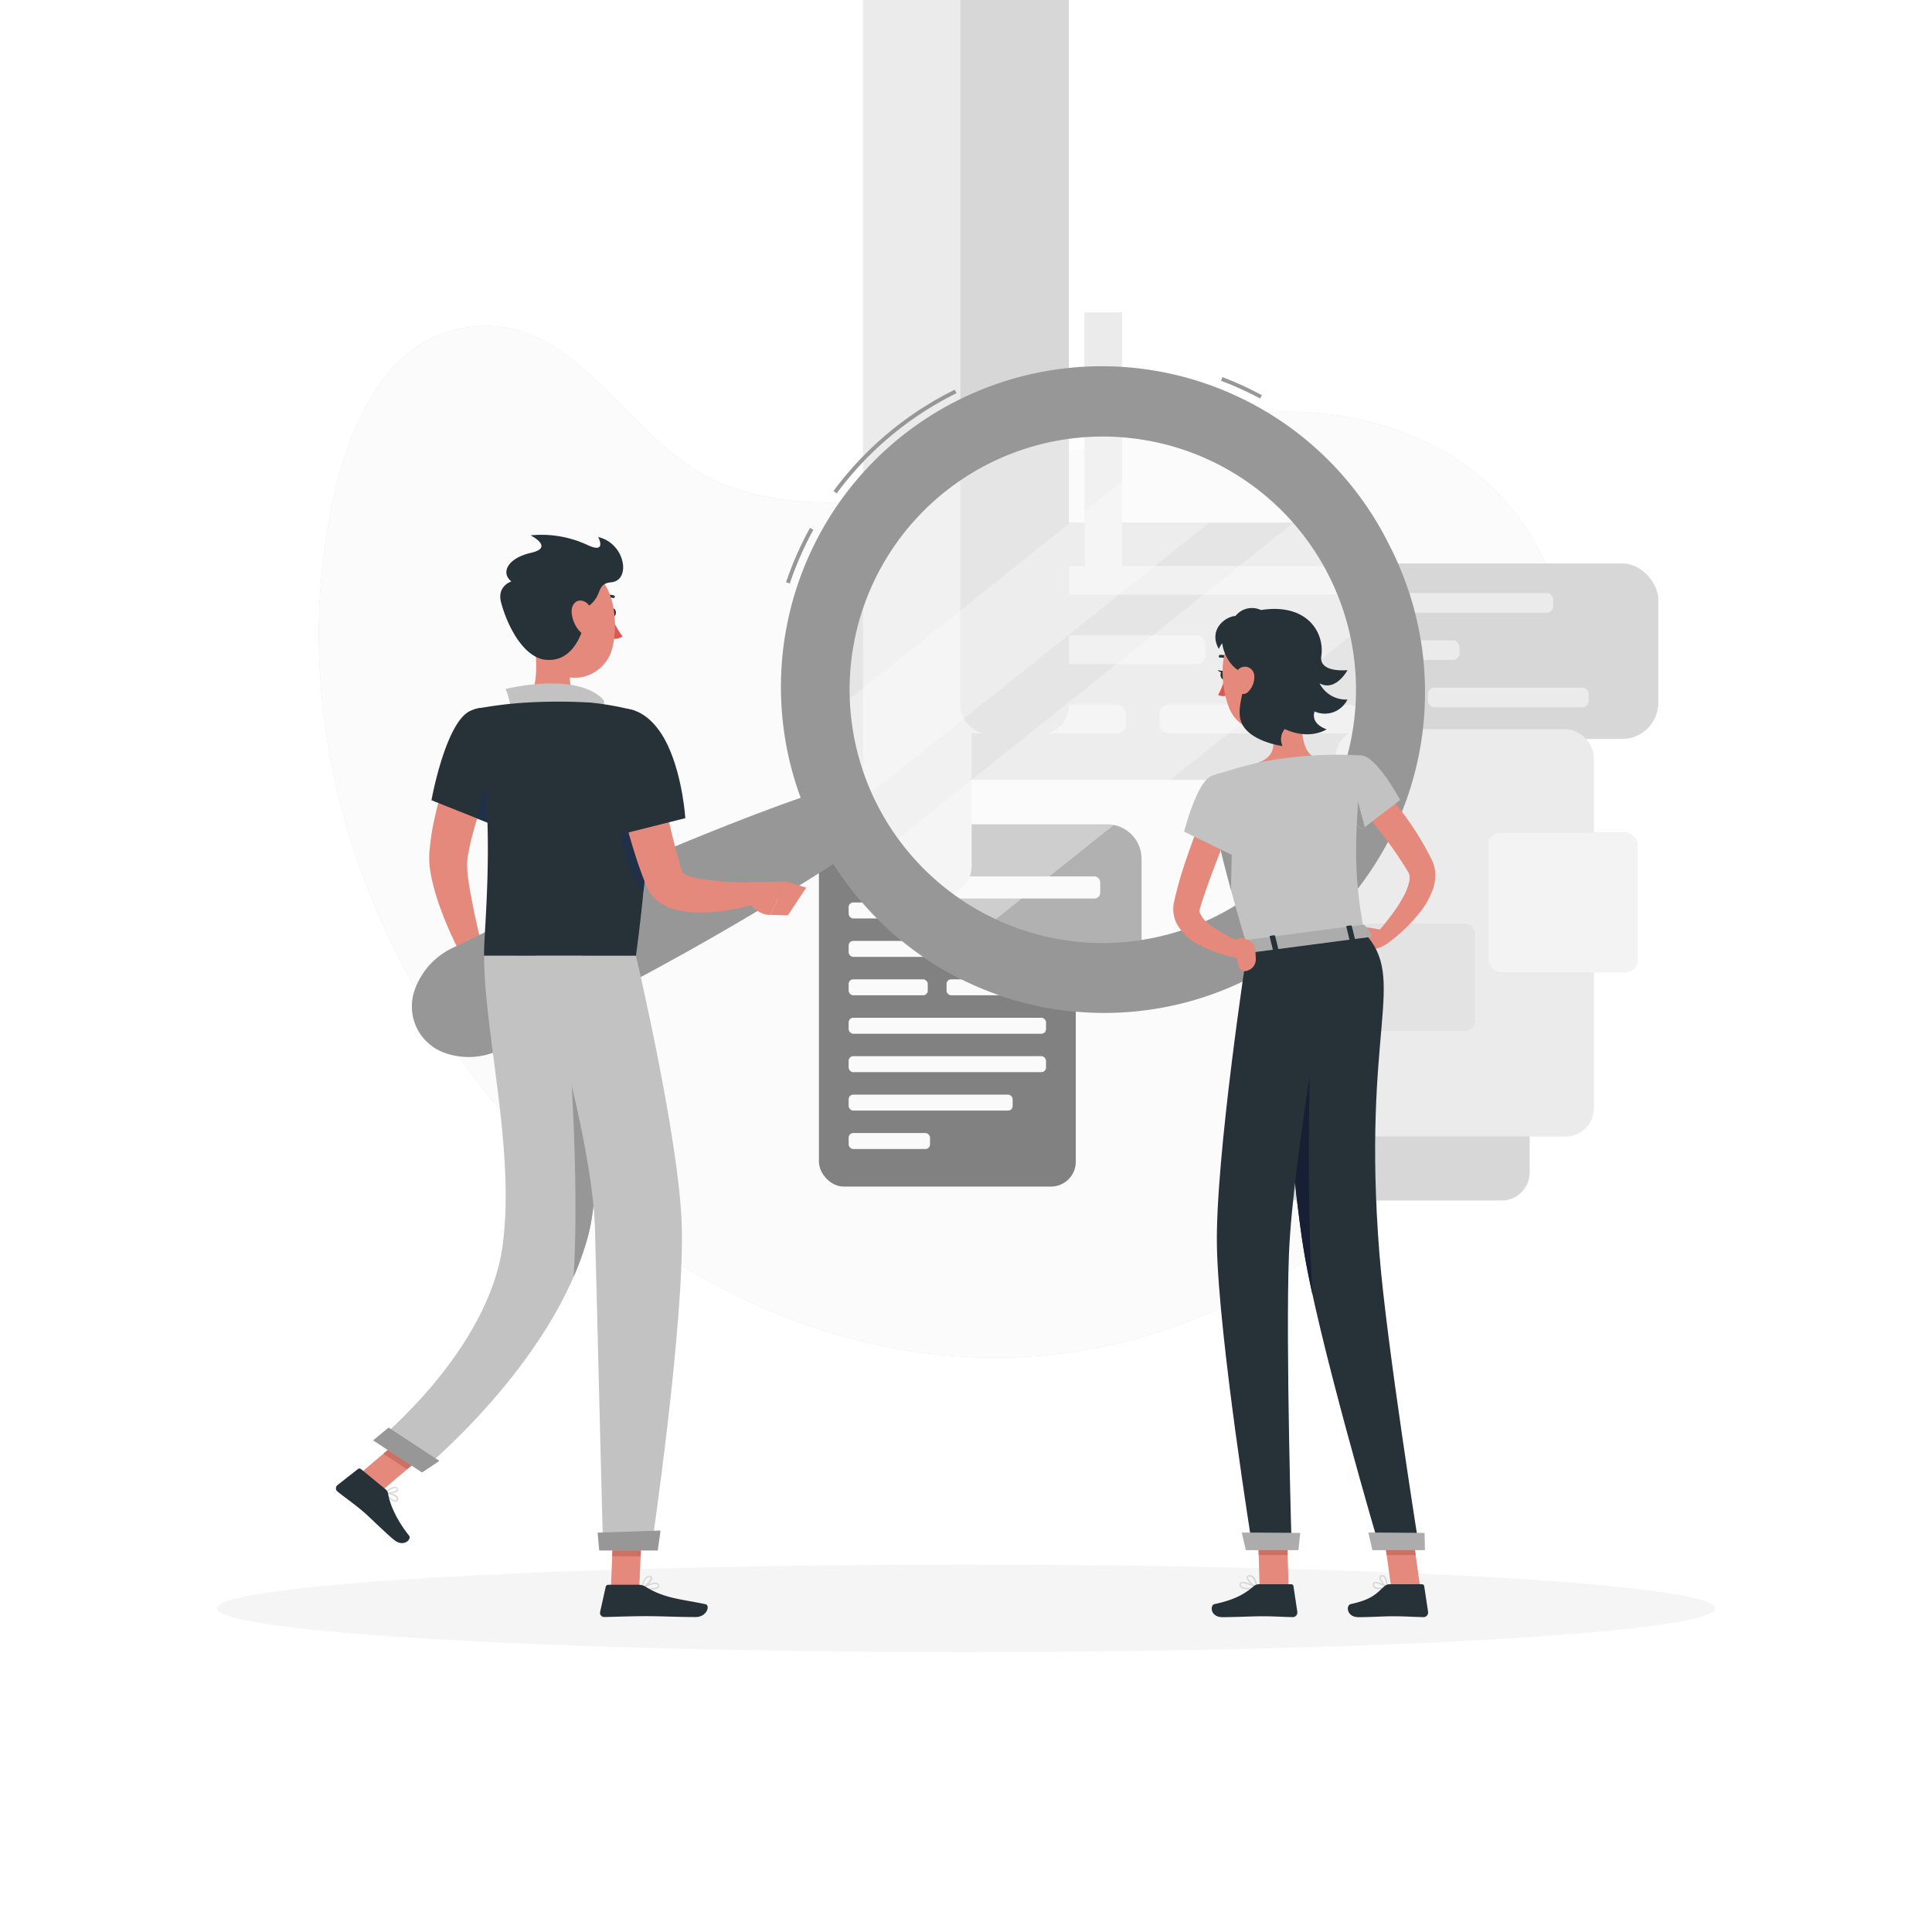 <svg class="animated" id="freepik_stories-search" xmlns="http://www.w3.org/2000/svg" viewBox="0 0 500 500" version="1.1" xmlns:xlink="http://www.w3.org/1999/xlink" xmlns:svgjs="http://svgjs.com/svgjs"><style>svg#freepik_stories-search:not(.animated) .animable {opacity: 0;}svg#freepik_stories-search.animated #freepik--background-simple--inject-6 {animation: 3s Infinite  linear floating;animation-delay: 0s;}svg#freepik_stories-search.animated #freepik--speech-bubbles--inject-6 {animation: 3s Infinite  linear floating;animation-delay: 0s;}            @keyframes floating {                0% {                    opacity: 1;                    transform: translateY(0px);                }                50% {                    transform: translateY(-10px);                }                100% {                    opacity: 1;                    transform: translateY(0px);                }            }        </style><g id="freepik--background-simple--inject-6" class="animable" style="transform-origin: 245.369px 217.838px;"><path d="M83.68,144.51C67.25,282.39,226.79,416.15,350.23,317.11c55.73-44.71,95.71-187.68,1.41-208.62-54.08-12-112.21,36-163.76,17.11-24.78-9.07-37.47-44.76-66.27-41C94.57,88.19,86.42,121.53,83.68,144.51Z" style="fill: #D7D7D7; transform-origin: 245.369px 217.838px;" id="el2db0ebeuc8o" class="animable"></path><g id="elnswmyxyokuk"><path d="M83.68,144.51C67.25,282.39,226.79,416.15,350.23,317.11c55.73-44.71,95.71-187.68,1.41-208.62-54.08-12-112.21,36-163.76,17.11-24.78-9.07-37.47-44.76-66.27-41C94.57,88.19,86.42,121.53,83.68,144.51Z" style="fill: rgb(255, 255, 255); opacity: 0.9; transform-origin: 245.369px 217.838px;" class="animable" id="eli3vgdqhe6y"></path></g></g><g id="freepik--Shadow--inject-6" class="animable" style="transform-origin: 250px 416.24px;"><ellipse cx="250" cy="416.24" rx="193.89" ry="11.32" style="fill: rgb(245, 245, 245); transform-origin: 250px 416.24px;" id="elubp7ut29s0m" class="animable"></ellipse></g><g id="freepik--speech-bubbles--inject-6" class="animable" style="transform-origin: 269.847px 176.815px;"><rect x="312.33" y="145.82" width="116.84" height="45.42" rx="9.37" style="fill: #D7D7D7; transform-origin: 370.75px 168.53px;" id="elegzjk6qem1" class="animable"></rect><rect x="322.07" y="153.48" width="79.91" height="5.08" rx="1.64" style="fill: #D7D7D7; transform-origin: 362.025px 156.02px;" id="elf0t7w35d45s" class="animable"></rect><rect x="322.07" y="165.72" width="55.64" height="5.08" rx="1.64" style="fill: #D7D7D7; transform-origin: 349.89px 168.26px;" id="elofq68y4u8to" class="animable"></rect><rect x="322.07" y="177.96" width="41.6" height="5.08" rx="1.64" style="fill: #D7D7D7; transform-origin: 342.87px 180.5px;" id="eldc322ns46gg" class="animable"></rect><rect x="369.56" y="177.96" width="41.6" height="5.08" rx="1.64" style="fill: #D7D7D7; transform-origin: 390.36px 180.5px;" id="eljijs8cgat0i" class="animable"></rect><g id="elopkz0w1xjj"><g style="opacity: 0.5; transform-origin: 366.615px 168.26px;" class="animable" id="elhnx2yiu10pa"><rect x="322.07" y="153.48" width="79.91" height="5.08" rx="1.64" style="fill: rgb(255, 255, 255); transform-origin: 362.025px 156.02px;" id="el9jhiyq8hrcs" class="animable"></rect><rect x="322.07" y="165.72" width="55.64" height="5.08" rx="1.64" style="fill: rgb(255, 255, 255); transform-origin: 349.89px 168.26px;" id="elikulcwhmfej" class="animable"></rect><rect x="322.07" y="177.96" width="41.6" height="5.08" rx="1.64" style="fill: rgb(255, 255, 255); transform-origin: 342.87px 180.5px;" id="elswzm92fuiul" class="animable"></rect><rect x="369.56" y="177.96" width="41.6" height="5.08" rx="1.64" style="fill: rgb(255, 255, 255); transform-origin: 390.36px 180.5px;" id="elq5qpk7ipfmp" class="animable"></rect></g></g><rect x="216.13" y="135.23" width="138.83" height="66.6" rx="13.74" style="fill: #D7D7D7; transform-origin: 285.545px 168.53px;" id="el3xu8m5u6nmq" class="animable"></rect><rect x="230.41" y="146.46" width="117.16" height="7.45" rx="2.41" style="fill: #D7D7D7; transform-origin: 288.99px 150.185px;" id="el21uy3eejpg8" class="animable"></rect><rect x="230.41" y="164.41" width="81.57" height="7.45" rx="2.41" style="fill: #D7D7D7; transform-origin: 271.195px 168.135px;" id="elvp8b5rjfy6" class="animable"></rect><rect x="230.41" y="182.36" width="60.99" height="7.45" rx="2.41" style="fill: #D7D7D7; transform-origin: 260.905px 186.085px;" id="elaqbyfuwguv" class="animable"></rect><rect x="300.04" y="182.36" width="51.62" height="7.45" rx="2.41" style="fill: #D7D7D7; transform-origin: 325.85px 186.085px;" id="elj8pb68o9bv" class="animable"></rect><g id="elekbsjvb28mt"><g style="opacity: 0.5; transform-origin: 291.035px 168.135px;" class="animable" id="elnq83pmyota9"><rect x="230.41" y="146.46" width="117.16" height="7.45" rx="2.41" style="fill: rgb(255, 255, 255); transform-origin: 288.99px 150.185px;" id="el5o8hhqi38nr" class="animable"></rect><rect x="230.41" y="164.41" width="81.57" height="7.45" rx="2.41" style="fill: rgb(255, 255, 255); transform-origin: 271.195px 168.135px;" id="el2htfyo87xqm" class="animable"></rect><rect x="230.41" y="182.36" width="60.99" height="7.45" rx="2.41" style="fill: rgb(255, 255, 255); transform-origin: 260.905px 186.085px;" id="elkyfqptvecy" class="animable"></rect><rect x="300.04" y="182.36" width="51.62" height="7.45" rx="2.41" style="fill: rgb(255, 255, 255); transform-origin: 325.85px 186.085px;" id="elk5hc2dxbxl" class="animable"></rect></g></g><rect x="211.94" y="213.9" width="66.47" height="93.18" rx="6.42" style="fill: #D7D7D7; transform-origin: 245.175px 260.49px;" id="elt23199oi7z8" class="animable"></rect><g id="el5fs5nsmzjd3"><rect x="211.94" y="213.9" width="66.47" height="93.18" rx="6.42" style="opacity: 0.4; transform-origin: 245.175px 260.49px;" class="animable" id="eljzoz2fyocub"></rect></g><rect x="219.63" y="223.62" width="51.08" height="4.13" rx="1.18" style="fill: rgb(250, 250, 250); transform-origin: 245.17px 225.685px;" id="elvs5s25iicf" class="animable"></rect><rect x="219.63" y="233.56" width="35.57" height="4.13" rx="1.18" style="fill: rgb(250, 250, 250); transform-origin: 237.415px 235.625px;" id="elndr5ajvpu28" class="animable"></rect><rect x="219.63" y="243.51" width="51.08" height="4.13" rx="1.18" style="fill: rgb(250, 250, 250); transform-origin: 245.17px 245.575px;" id="el6f5p68rbwr8" class="animable"></rect><rect x="219.63" y="253.45" width="20.47" height="4.13" rx="1.18" style="fill: rgb(250, 250, 250); transform-origin: 229.865px 255.515px;" id="el6oiypofdgxw" class="animable"></rect><rect x="244.97" y="253.45" width="20.47" height="4.13" rx="1.18" style="fill: rgb(250, 250, 250); transform-origin: 255.205px 255.515px;" id="el912q82ipe4r" class="animable"></rect><rect x="219.63" y="263.4" width="51.08" height="4.13" rx="1.18" style="fill: rgb(250, 250, 250); transform-origin: 245.17px 265.465px;" id="elihbxx3fkymd" class="animable"></rect><rect x="219.63" y="273.34" width="51.08" height="4.13" rx="1.18" style="fill: rgb(250, 250, 250); transform-origin: 245.17px 275.405px;" id="ell0s1h0eik7" class="animable"></rect><rect x="219.63" y="283.29" width="42.44" height="4.13" rx="1.18" style="fill: rgb(250, 250, 250); transform-origin: 240.85px 285.355px;" id="elgyr71mdw2r" class="animable"></rect><rect x="219.63" y="293.23" width="21.06" height="4.13" rx="1.18" style="fill: rgb(250, 250, 250); transform-origin: 230.16px 295.295px;" id="elcmq2f97l4t4" class="animable"></rect><path d="M286.5,213.33H212.11L245,239.5l50.43,19V222.24A8.93,8.93,0,0,0,286.5,213.33Z" style="fill: #D7D7D7; transform-origin: 253.77px 235.915px;" id="el0cl0mdgdekf5" class="animable"></path><g id="el60ijkp1pyfl"><path d="M286.5,213.33H212.11L245,239.5l50.43,19V222.24A8.93,8.93,0,0,0,286.5,213.33Z" style="opacity: 0.4; transform-origin: 253.77px 235.915px;" class="animable" id="elnmly2ktezx"></path></g><rect x="227.34" y="226.81" width="57.39" height="5.72" rx="1.48" style="fill: rgb(250, 250, 250); transform-origin: 256.035px 229.67px;" id="eluzu51ipreuj" class="animable"></rect><g id="eln76xhln7rf"><rect x="329.04" y="205.32" width="66.84" height="105.37" rx="7.26" style="fill: #D7D7D7; transform-origin: 362.46px 258.005px; transform: rotate(90deg);" class="animable" id="el9sqt3enlri"></rect></g><g id="elfcb7cg6ri45"><rect x="345.63" y="188.73" width="66.84" height="105.37" rx="7.26" style="fill: #D7D7D7; transform-origin: 379.05px 241.415px; transform: rotate(90deg);" class="animable" id="elhisoytq9jq5"></rect></g><g id="el1acqpgwdw9c"><rect x="345.63" y="188.73" width="66.84" height="105.37" rx="7.26" style="fill: rgb(255, 255, 255); opacity: 0.5; transform-origin: 379.05px 241.415px; transform: rotate(90deg);" class="animable" id="elv3fcobo71ir"></rect></g><g id="elm25jtyjqxp"><rect x="385.1" y="215.48" width="38.67" height="36.15" rx="3.23" style="fill: #D7D7D7; transform-origin: 404.435px 233.555px; transform: rotate(90deg);" class="animable" id="elmsyem7up3p8"></rect></g><g id="elsznallz1vr"><rect x="385.1" y="215.48" width="38.67" height="36.15" rx="3.23" style="fill: rgb(255, 255, 255); opacity: 0.7; transform-origin: 404.435px 233.555px; transform: rotate(90deg);" class="animable" id="ellqvwjo3okjb"></rect></g><g id="elyuieheu9x3e"><rect x="352.04" y="239.04" width="29.64" height="27.71" rx="2.48" style="fill: #D7D7D7; transform-origin: 366.86px 252.895px; transform: rotate(90deg);" class="animable" id="el2ag75g3jlgs"></rect></g><g id="elbja7bdcmwqk"><rect x="352.04" y="239.04" width="29.64" height="27.71" rx="2.48" style="fill: rgb(255, 255, 255); opacity: 0.3; transform-origin: 366.86px 252.895px; transform: rotate(90deg);" class="animable" id="elypu9tp0xrz8"></rect></g><g id="el2muo6vsoyfg"><rect x="223.36" y="-27.34" width="28.09" height="258.89" rx="7.38" style="fill: #D7D7D7; transform-origin: 237.405px 102.105px; transform: rotate(90deg);" class="animable" id="elpj4nkyqzotf"></rect></g><g id="eldkc2npvuf46"><rect x="223.36" y="-27.34" width="28.09" height="258.89" rx="7.38" style="fill: rgb(255, 255, 255); opacity: 0.5; transform-origin: 237.405px 102.105px; transform: rotate(90deg);" class="animable" id="elk33qcb2jnig"></rect></g><g id="eligkm7jsva1k"><rect x="280.71" y="80.88" width="9.67" height="70.25" style="fill: #D7D7D7; transform-origin: 285.545px 116.005px; transform: rotate(90deg);" class="animable" id="elswtt00on8m9"></rect></g><g id="elmuymzy53ftf"><rect x="280.71" y="80.88" width="9.67" height="70.25" style="fill: rgb(255, 255, 255); opacity: 0.5; transform-origin: 285.545px 116.005px; transform: rotate(90deg);" class="animable" id="elwggganrd7j"></rect></g><g id="elpvzdfbjhs9"><rect x="248.54" y="-68.85" width="28.09" height="258.89" rx="7.38" style="fill: #D7D7D7; transform-origin: 262.585px 60.595px; transform: rotate(90deg);" class="animable" id="elgygvszn69kb"></rect></g></g><g id="freepik--Character--inject-6" class="animable" style="transform-origin: 227.869px 256.639px;"><path d="M130.36,194.26c-.88,2-1.85,4.16-2.7,6.27s-1.73,4.28-2.5,6.44a91.35,91.35,0,0,0-3.79,12.93l-.29,1.6-.1.6c0,.17,0,.39-.06.59a24.53,24.53,0,0,0,.06,2.92c.19,2.11.53,4.37,1,6.63.84,4.53,1.91,9.2,3,13.8l-5.13,2a92.65,92.65,0,0,1-6.09-13.59,57,57,0,0,1-2.12-7.47,26.81,26.81,0,0,1-.56-4.26c0-.4,0-.78,0-1.21s0-.91.07-1.19l.2-2a63,63,0,0,1,1.37-7.65c.56-2.5,1.28-4.93,2-7.33s1.62-4.76,2.57-7.08c.47-1.16,1-2.31,1.46-3.46s1-2.25,1.64-3.48Z" style="fill: rgb(228, 137, 123); transform-origin: 120.72px 218.68px;" id="elp6e0mld1uqd" class="animable"></path><path d="M124.71,244.69l3.9,3.81-8.51,4s-2.06-3.61-.63-6.87Z" style="fill: rgb(228, 137, 123); transform-origin: 123.787px 248.595px;" id="eliguk4uvk4i" class="animable"></path><polygon points="131.76 254.17 124.57 257.11 120.11 252.46 128.61 248.5 131.76 254.17" style="fill: rgb(228, 137, 123); transform-origin: 125.935px 252.805px;" id="el018pninq5cto" class="animable"></polygon><g id="eluwy7p7uxzi8"><path d="M277.41,250.07A72,72,0,1,1,357,186.5,72,72,0,0,1,277.41,250.07Z" style="fill: rgb(250, 250, 250); opacity: 0.4; transform-origin: 285.444px 178.52px;" class="animable" id="elkmkvnrukasr"></path></g><g id="el26igj38i0xf"><path d="M329.79,121.79l-109.5,87.49c-.46-1-.91-2-1.33-3a71.24,71.24,0,0,1-5.21-20.48h0l94.58-75.57A71.15,71.15,0,0,1,329.79,121.79Z" style="fill: rgb(250, 250, 250); opacity: 0.4; transform-origin: 271.77px 159.755px;" class="animable" id="el7cqr5mpcw1n"></path></g><g id="eln58endd1yu8"><path d="M355.06,160.12,252.11,242.37a71.86,71.86,0,0,1-24.77-21.28l112.41-89.82A72,72,0,0,1,355.06,160.12Z" style="fill: rgb(250, 250, 250); opacity: 0.4; transform-origin: 291.2px 186.82px;" class="animable" id="elzdn56y3viwq"></path></g><path d="M204.39,151l-.95-.32a87.68,87.68,0,0,1,6.18-14.05l.87.48A86.93,86.93,0,0,0,204.39,151Zm12.14-23.34-.81-.59a86.7,86.7,0,0,1,31.37-26.21l.45.9A85.74,85.74,0,0,0,216.53,127.69Zm109.59-24.53A83.6,83.6,0,0,0,316,98.54l.36-.94a85.62,85.62,0,0,1,10.22,4.68Z" style="fill: #D7D7D7; transform-origin: 265.01px 124.3px;" id="elr2w4pmvbrq9" class="animable"></path><g id="el9c3wbudpux8"><path d="M204.39,151l-.95-.32a87.68,87.68,0,0,1,6.18-14.05l.87.48A86.93,86.93,0,0,0,204.39,151Zm12.14-23.34-.81-.59a86.7,86.7,0,0,1,31.37-26.21l.45.9A85.74,85.74,0,0,0,216.53,127.69Zm109.59-24.53A83.6,83.6,0,0,0,316,98.54l.36-.94a85.62,85.62,0,0,1,10.22,4.68Z" style="opacity: 0.3; transform-origin: 265.01px 124.3px;" class="animable" id="elcbcdrmlcs8o"></path></g><path d="M359.87,141.74a83,83,0,0,0-152.65,64.73c-6.68,2.34-13.28,4.85-19.84,7.44q-14.19,5.63-28.12,11.76c-9.28,4.11-18.52,8.3-27.67,12.68-4.59,2.15-9.12,4.42-13.69,6.62a19.79,19.79,0,0,0-6.34,4.35,19.15,19.15,0,0,0-2.57,3.37,17.25,17.25,0,0,0-2,4.63,12.72,12.72,0,0,0,7.33,14.85,17.56,17.56,0,0,0,4.86,1.26,18.88,18.88,0,0,0,4.25,0,19.76,19.76,0,0,0,7.3-2.39c4.53-2.29,9.09-4.5,13.59-6.85,9-4.59,18-9.38,26.89-14.24S189,240,197.68,234.78c6-3.63,12.06-7.34,18-11.22a83,83,0,0,0,144.21-81.82Zm-45.46,95.53a65.53,65.53,0,1,1,29.75-87.78A65.53,65.53,0,0,1,314.41,237.27Z" style="fill: #D7D7D7; transform-origin: 237.695px 184.169px;" id="elx0vc34sbsnq" class="animable"></path><g id="ele0ym9wwhwxd"><path d="M359.87,141.74a83,83,0,0,0-152.65,64.73c-6.68,2.34-13.28,4.85-19.84,7.44q-14.19,5.63-28.12,11.76c-9.28,4.11-18.52,8.3-27.67,12.68-4.59,2.15-9.12,4.42-13.69,6.62a19.79,19.79,0,0,0-6.34,4.35,19.15,19.15,0,0,0-2.57,3.37,17.25,17.25,0,0,0-2,4.63,12.72,12.72,0,0,0,7.33,14.85,17.56,17.56,0,0,0,4.86,1.26,18.88,18.88,0,0,0,4.25,0,19.76,19.76,0,0,0,7.3-2.39c4.53-2.29,9.09-4.5,13.59-6.85,9-4.59,18-9.38,26.89-14.24S189,240,197.68,234.78c6-3.63,12.06-7.34,18-11.22a83,83,0,0,0,144.21-81.82Zm-45.46,95.53a65.53,65.53,0,1,1,29.75-87.78A65.53,65.53,0,0,1,314.41,237.27Z" style="opacity: 0.3; transform-origin: 237.695px 184.169px;" class="animable" id="elqk2tc8elfb"></path></g><path d="M158,158.55c0,.59.31,1.07.7,1.07s.7-.48.7-1.07-.31-1.07-.7-1.07S158,158,158,158.55Z" style="fill: rgb(38, 50, 56); transform-origin: 158.7px 158.55px;" id="elktpmhxiag7g" class="animable"></path><path d="M158.28,159.62a21.33,21.33,0,0,0,2.83,5.07,3.41,3.41,0,0,1-2.83.53Z" style="fill: rgb(222, 87, 83); transform-origin: 159.695px 162.473px;" id="elittxp0mmuuq" class="animable"></path><path d="M155.93,155.26a.37.37,0,0,1-.29-.14.36.36,0,0,1,.08-.49,3.43,3.43,0,0,1,3.13-.53.35.35,0,1,1-.25.65,2.73,2.73,0,0,0-2.47.45A.36.36,0,0,1,155.93,155.26Z" style="fill: rgb(38, 50, 56); transform-origin: 157.343px 154.596px;" id="el7q04zvoydng" class="animable"></path><path d="M137.8,163c1,5.37,2.1,15.22-1.66,18.81,0,0,1.47,5.45,11.46,5.45,11,0,5.24-5.45,5.24-5.45-6-1.44-5.83-5.88-4.79-10.06Z" style="fill: rgb(228, 137, 123); transform-origin: 145.244px 175.13px;" id="elg1140j36kr" class="animable"></path><path d="M131.65,184.64c1.19-1.85-.81-6.34-.81-6.34s17.68-4.45,24.91,2.38c1.5,1.41-.16,3.49-.16,3.49Z" style="fill: #D7D7D7; transform-origin: 143.609px 180.758px;" id="el4u36qz8w1ub" class="animable"></path><g id="elu2lak58beu9"><path d="M131.65,184.64c1.19-1.85-.81-6.34-.81-6.34s17.68-4.45,24.91,2.38c1.5,1.41-.16,3.49-.16,3.49Z" style="opacity: 0.1; transform-origin: 143.609px 180.758px;" class="animable" id="el6jtr9on2zxj"></path></g><path d="M102.4,388.67c-.93,0-2.42-1.55-2.86-2.13a.17.17,0,0,1,0-.19.18.18,0,0,1,.16-.09c.11,0,2.56.22,3.23,1.09a.81.81,0,0,1,.16.66.72.72,0,0,1-.52.65Zm-2.32-2c.73.84,1.9,1.79,2.4,1.67,0,0,.2-.05.26-.37a.45.45,0,0,0-.1-.38A4.67,4.67,0,0,0,100.08,386.65Z" style="fill: #D7D7D7; transform-origin: 101.308px 387.465px;" id="eloh6ubwhulnf" class="animable"></path><path d="M100.19,386.65a2.68,2.68,0,0,1-.54,0,.16.16,0,0,1-.14-.11.2.2,0,0,1,0-.18c.07-.06,1.54-1.59,2.65-1.59h0a.94.94,0,0,1,.71.3.57.57,0,0,1,.14.7C102.72,386.33,101.19,386.65,100.19,386.65Zm-.13-.35c1,0,2.45-.31,2.69-.75,0,0,.07-.13-.09-.29a.59.59,0,0,0-.46-.19h0A4.23,4.23,0,0,0,100.06,386.3Z" style="fill: #D7D7D7; transform-origin: 101.281px 385.717px;" id="eltub4vw2gakk" class="animable"></path><path d="M168.39,411.37a13.25,13.25,0,0,1-2.26-.21A.16.16,0,0,1,166,411a.18.18,0,0,1,.08-.18c.11-.06,2.67-1.53,3.9-1.19a.86.86,0,0,1,.55.4.66.66,0,0,1,0,.76C170.24,411.24,169.33,411.37,168.39,411.37Zm-1.69-.47c1.36.2,3.22.19,3.56-.29.05-.06.09-.17,0-.38a.56.56,0,0,0-.34-.25C169.14,409.78,167.59,410.44,166.7,410.9Z" style="fill: #D7D7D7; transform-origin: 168.324px 410.475px;" id="el9hgp675igti" class="animable"></path><path d="M166.17,411.17a.18.18,0,0,1-.1,0A.16.16,0,0,1,166,411a4.88,4.88,0,0,1,1.14-2.83,1.25,1.25,0,0,1,1-.29c.48,0,.62.29.65.48.13.83-1.62,2.42-2.51,2.82Zm1.79-3a.91.91,0,0,0-.6.22,4,4,0,0,0-1,2.27c.9-.55,2.1-1.79,2-2.29,0,0,0-.17-.34-.2Z" style="fill: #D7D7D7; transform-origin: 167.396px 409.523px;" id="el19peqe4l02l" class="animable"></path><polygon points="158.09 410.99 165.44 410.99 166.17 393.98 158.82 393.98 158.09 410.99" style="fill: rgb(228, 137, 123); transform-origin: 162.13px 402.485px;" id="elreimbrt49io" class="animable"></polygon><polygon points="92.64 381.79 98.78 385.81 112.34 374.36 106.19 370.33 92.64 381.79" style="fill: rgb(228, 137, 123); transform-origin: 102.49px 378.07px;" id="elug9qnxr2krq" class="animable"></polygon><path d="M99.79,385.43l-6.38-5.23a.63.63,0,0,0-.8,0l-5.26,4.13a1.08,1.08,0,0,0,0,1.69c2.26,1.79,3.45,2.55,6.26,4.85,1.73,1.41,6,5.73,8.41,7.68s4.62-.15,3.82-1.16c-3.59-4.55-5-8.44-5.41-10.85A1.81,1.81,0,0,0,99.79,385.43Z" style="fill: rgb(38, 50, 56); transform-origin: 96.475px 389.704px;" id="elxm9bv0v31s" class="animable"></path><path d="M165.39,410.14h-8a.65.65,0,0,0-.63.5l-1.45,6.53a1.07,1.07,0,0,0,1.06,1.31c2.89-.05,7.07-.22,10.71-.22,4.25,0,7.93.23,12.91.23,3,0,3.86-3.05,2.59-3.32-5.74-1.26-10.44-1.39-15.4-4.46A3.44,3.44,0,0,0,165.39,410.14Z" style="fill: rgb(38, 50, 56); transform-origin: 169.215px 414.315px;" id="el5dbczlcqwvf" class="animable"></path><path d="M121.66,184c-6.37,3-10,23.1-10,23.1l15.57,6.21a115.83,115.83,0,0,0,5.51-17.15C134.88,186.9,128.18,180.9,121.66,184Z" style="fill: rgb(38, 50, 56); transform-origin: 122.403px 198.243px;" id="elhttkifwak0n" class="animable"></path><path d="M129.92,195.33c-3.85,3.9-5.61,11.54-6.38,16.51l3.73,1.49a116.7,116.7,0,0,0,5.4-16.65C132.34,194.56,131.52,193.71,129.92,195.33Z" style="fill: rgb(32, 48, 72); transform-origin: 128.105px 203.907px;" id="elt4611z29cmh" class="animable"></path><path d="M164.14,183.86s7.82,8.84.44,63.5H125.29c-.27-6,3.52-35.45-2.3-63.87a100.56,100.56,0,0,1,13.15-1.66,140.87,140.87,0,0,1,16.7,0A74.19,74.19,0,0,1,164.14,183.86Z" style="fill: rgb(38, 50, 56); transform-origin: 145.37px 214.471px;" id="elaqf0mv0xy5s" class="animable"></path><path d="M167.73,205.08l-6.62-11.41a58.31,58.31,0,0,0-1.55,16.27c.18,3.92,3.77,18.44,7,20.56A230.84,230.84,0,0,0,167.73,205.08Z" style="fill: rgb(32, 48, 72); transform-origin: 163.619px 212.085px;" id="eld4xo2r401at" class="animable"></path><path d="M168.65,191.67c1,4.86,2,9.84,3.07,14.72s2.18,9.78,3.47,14.51c.33,1.17.64,2.37,1,3.49l.27.86.13.43,0-.05c-.07-.09-.15-.1-.09,0a3.35,3.35,0,0,0,1.52.95,17.84,17.84,0,0,0,2.91.81,77.79,77.79,0,0,0,14.3.93l.95,5.44c-1.34.43-2.59.74-3.91,1.05s-2.62.57-3.95.77a42.73,42.73,0,0,1-8.33.56,22.61,22.61,0,0,1-4.6-.6,13.39,13.39,0,0,1-5.28-2.45,9.65,9.65,0,0,1-2.47-3c-.16-.3-.3-.64-.43-.93l-.18-.47-.37-1c-.51-1.27-.93-2.52-1.39-3.77-1.69-5-3.1-10.05-4.34-15.09s-2.31-10.07-3.2-15.24Z" style="fill: rgb(228, 137, 123); transform-origin: 176.955px 213.915px;" id="el4nx2hlngx1g" class="animable"></path><path d="M154.33,189.22c-2.07,6.71,6.32,26.72,6.32,26.72l16.71-4.2s-.64-10.4-4.45-18.65C167.17,180.65,156.81,181.17,154.33,189.22Z" style="fill: rgb(38, 50, 56); transform-origin: 165.681px 199.68px;" id="elmcw7iivdor" class="animable"></path><path d="M195.09,228.32l8.32-.21-4,8.66s-3.39.45-6.17-4.12l-2.93-3.5,3.37-.67A7.52,7.52,0,0,1,195.09,228.32Z" style="fill: rgb(228, 137, 123); transform-origin: 196.86px 232.446px;" id="elnutxlga8s7" class="animable"></path><polygon points="208.66 229.72 203.9 236.9 199.41 236.77 203.41 228.11 208.66 229.72" style="fill: rgb(228, 137, 123); transform-origin: 204.035px 232.505px;" id="el6lur3jfo9lt" class="animable"></polygon><polygon points="166.17 393.98 165.79 402.75 158.44 402.75 158.82 393.98 166.17 393.98" style="fill: rgb(206, 111, 100); transform-origin: 162.305px 398.365px;" id="ellqe82lwnprh" class="animable"></polygon><polygon points="106.19 370.33 112.34 374.36 105.34 380.26 99.2 376.24 106.19 370.33" style="fill: rgb(206, 111, 100); transform-origin: 105.77px 375.295px;" id="elmz1x58iwdn" class="animable"></polygon><path d="M138.26,157.28c.44,7.27.33,11.56,4,15.29,5.52,5.63,14.51,2.3,16.25-5,1.57-6.54.59-17.34-6.53-20.24A10,10,0,0,0,138.26,157.28Z" style="fill: rgb(228, 137, 123); transform-origin: 148.696px 161.003px;" id="elof7fodlqbm" class="animable"></path><path d="M129.7,156c1.81,6.63,6.07,14.27,11.58,14.76,6.84.6,9.93-6.47,10.83-13.77,4.1-2.81,1.95-5.9,6.06-6.29,5.28-.5,3.59-10.16-3.36-11.71,0,0,2.33,4.35-2.56,2.15a28.22,28.22,0,0,0-14.94-2.59s6.24,3.12.14,4.51-7.92,5.15-5.11,7.42C132.34,150.49,128.51,151.64,129.7,156Z" style="fill: rgb(38, 50, 56); transform-origin: 145.37px 154.602px;" id="el75owq0e1kxb" class="animable"></path><path d="M147.94,158.49a8.22,8.22,0,0,0,2.07,4.87c1.6,1.77,3.27.67,3.55-1.48.26-1.93-.27-5.18-2.23-6.16S147.81,156.31,147.94,158.49Z" style="fill: rgb(228, 137, 123); transform-origin: 150.777px 159.832px;" id="elb9wkonbeypj" class="animable"></path><path d="M150.64,247.36s7.16,51.85,1.52,72.63c-8.94,32.9-43.12,60.67-43.12,60.67l-11.59-7.6s29.11-23.45,32.67-51c3.2-24.73-4.83-54.64-4.83-74.71Z" style="fill: #D7D7D7; transform-origin: 125.888px 314.005px;" id="elgyk7hu1rtrw" class="animable"></path><g id="el5g8sgt842gu"><path d="M150.64,247.36s7.16,51.85,1.52,72.63c-8.94,32.9-43.12,60.67-43.12,60.67l-11.59-7.6s29.11-23.45,32.67-51c3.2-24.73-4.83-54.64-4.83-74.71Z" style="opacity: 0.1; transform-origin: 125.888px 314.005px;" class="animable" id="elc4do801fuym"></path></g><path d="M153.6,277a48.4,48.4,0,0,0-6.27-6c1.22,16.83,2.22,41.76,1.11,59.47A76.41,76.41,0,0,0,152.16,320C154.91,309.85,154.62,292.32,153.6,277Z" style="fill: #D7D7D7; transform-origin: 150.829px 300.735px;" id="elcqqt5wfnk3k" class="animable"></path><g id="elobd53xa3yo"><path d="M153.6,277a48.4,48.4,0,0,0-6.27-6c1.22,16.83,2.22,41.76,1.11,59.47A76.41,76.41,0,0,0,152.16,320C154.91,309.85,154.62,292.32,153.6,277Z" style="opacity: 0.3; transform-origin: 150.829px 300.735px;" class="animable" id="el26pdjdlv6ja"></path></g><path d="M113.71,378.07c.05,0-4.49,3-4.49,3l-12.66-8.3,4-3.31Z" style="fill: #D7D7D7; transform-origin: 105.135px 375.265px;" id="el4rge6tuyibo" class="animable"></path><g id="el22mne1v6jxz"><path d="M113.71,378.07c.05,0-4.49,3-4.49,3l-12.66-8.3,4-3.31Z" style="opacity: 0.3; transform-origin: 105.135px 375.265px;" class="animable" id="el2g83mw3q2j8"></path></g><path d="M164.58,247.36s11.06,46.9,11.84,69.31c.88,25.12-7.89,84.38-7.89,84.38H156.08s-1.53-59.72-2.08-82.6c-.61-24.95-15.25-71.09-15.25-71.09Z" style="fill: #D7D7D7; transform-origin: 157.616px 324.205px;" id="elucp580lqokn" class="animable"></path><g id="elywgq1akxtb"><path d="M164.58,247.36s11.06,46.9,11.84,69.31c.88,25.12-7.89,84.38-7.89,84.38H156.08s-1.53-59.72-2.08-82.6c-.61-24.95-15.25-71.09-15.25-71.09Z" style="opacity: 0.1; transform-origin: 157.616px 324.205px;" class="animable" id="ellgemxxmymtm"></path></g><path d="M170.92,396.1c.06,0-.7,5.16-.7,5.16H155.08l-.41-4.61Z" style="fill: #D7D7D7; transform-origin: 162.797px 398.68px;" id="eluta3uwpai9j" class="animable"></path><g id="elf4o37qvjqn"><path d="M170.92,396.1c.06,0-.7,5.16-.7,5.16H155.08l-.41-4.61Z" style="opacity: 0.3; transform-origin: 162.797px 398.68px;" class="animable" id="elbo3tg9vcsfu"></path></g></g><g id="freepik--character--inject-6" class="animable" style="transform-origin: 337.551px 287.938px;"><path d="M356,202.29c.85.8,1.52,1.48,2.22,2.24s1.36,1.5,2,2.27c1.3,1.53,2.52,3.14,3.7,4.76a76.27,76.27,0,0,1,6.27,10.26l.37.73a7.05,7.05,0,0,1,.45,1.1,9.12,9.12,0,0,1,.44,2.26,11,11,0,0,1-.55,4,20.16,20.16,0,0,1-3.21,5.92,42.68,42.68,0,0,1-8.8,8.46l-2.49-2.86c1.17-1.37,2.39-2.84,3.48-4.31a36.76,36.76,0,0,0,3-4.5,15.63,15.63,0,0,0,1.82-4.42,4.58,4.58,0,0,0,.07-1.7,2.22,2.22,0,0,0-.18-.55,1.59,1.59,0,0,0-.13-.22l-.32-.54a105.06,105.06,0,0,0-6.27-9.11c-1.11-1.47-2.3-2.88-3.5-4.27-.59-.7-1.2-1.38-1.81-2.06s-1.27-1.36-1.8-1.89Z" style="fill: rgb(228, 137, 123); transform-origin: 361.111px 223.29px;" id="el7nqrrn1h3q" class="animable"></path><path d="M357.36,240.59l-7.47-1.22,3.91,6.54s4.81-.17,6.18-3Z" style="fill: rgb(228, 137, 123); transform-origin: 354.935px 242.64px;" id="elyhn59yd6p3a" class="animable"></path><polygon points="344.37 242.39 347.93 247.7 353.8 245.91 349.89 239.37 344.37 242.39" style="fill: rgb(228, 137, 123); transform-origin: 349.085px 243.535px;" id="el7h9ekuhqp05" class="animable"></polygon><path d="M357,411.28a2.15,2.15,0,0,1-1.43-.39,1,1,0,0,1-.29-.94.59.59,0,0,1,.35-.5c.87-.39,3.15,1.07,3.41,1.24a.16.16,0,0,1,.07.18.16.16,0,0,1-.13.14A8.85,8.85,0,0,1,357,411.28Zm-1-1.55a.72.72,0,0,0-.22,0,.26.26,0,0,0-.15.23.67.67,0,0,0,.18.63c.38.34,1.36.39,2.67.13A6.59,6.59,0,0,0,356,409.73Z" style="fill: #D7D7D7; transform-origin: 357.187px 410.336px;" id="elrp7n99e8byj" class="animable"></path><path d="M359,411l-.09,0c-.71-.41-2.08-2-1.91-2.87a.65.65,0,0,1,.6-.5.9.9,0,0,1,.75.24c.82.72.83,2.88.83,3a.19.19,0,0,1-.09.15Zm-1.28-3h-.08c-.22,0-.27.12-.29.21-.1.51.75,1.73,1.46,2.3a4.09,4.09,0,0,0-.69-2.36A.57.57,0,0,0,357.67,408Z" style="fill: #D7D7D7; transform-origin: 358.083px 409.32px;" id="ely0ntx8p1qvj" class="animable"></path><path d="M322.92,411.28a2.77,2.77,0,0,1-1.81-.46,1,1,0,0,1-.33-.86.58.58,0,0,1,.3-.47c.93-.52,3.91,1,4.25,1.19a.2.2,0,0,1,.09.19.17.17,0,0,1-.14.14A12.47,12.47,0,0,1,322.92,411.28Zm-1.33-1.55a.62.62,0,0,0-.33.07.21.21,0,0,0-.12.19.65.65,0,0,0,.2.57c.46.41,1.69.48,3.35.2A9.73,9.73,0,0,0,321.59,409.73Z" style="fill: #D7D7D7; transform-origin: 323.097px 410.337px;" id="elbhje5rbjfjn" class="animable"></path><path d="M325.25,411l-.08,0c-.89-.4-2.66-2-2.52-2.87,0-.2.18-.45.67-.5a1.32,1.32,0,0,1,1,.31c.94.78,1.12,2.8,1.12,2.89a.17.17,0,0,1-.07.16A.19.19,0,0,1,325.25,411Zm-1.79-3h-.11c-.32,0-.34.16-.35.2-.08.51,1.12,1.78,2,2.33a4.16,4.16,0,0,0-1-2.31A.93.93,0,0,0,323.46,408Z" style="fill: #D7D7D7; transform-origin: 324.042px 409.314px;" id="el667bicyors" class="animable"></path><path d="M337.07,179.3c-.29,4.52-1.07,13.7,2.4,16.24,0,0-.63,4.63-8.82,5.71-9,1.17-4.89-3.91-4.89-3.91,4.77-1.82,4.16-5.45,2.86-8.77Z" style="fill: rgb(228, 137, 123); transform-origin: 332.147px 190.363px;" id="eldg5lbzvn1v" class="animable"></path><path d="M318.44,171.31a.34.34,0,0,1-.26-.12,2.83,2.83,0,0,0-2.35-1,.35.35,0,0,1-.41-.3.36.36,0,0,1,.31-.4,3.51,3.51,0,0,1,3,1.26.36.36,0,0,1-.27.59Z" style="fill: rgb(38, 50, 56); transform-origin: 317.115px 170.409px;" id="elxnmolfgctc8" class="animable"></path><path d="M316.88,175.74a16.28,16.28,0,0,1-1.63,4.1,2.58,2.58,0,0,0,2.19.12Z" style="fill: rgb(222, 87, 83); transform-origin: 316.345px 177.944px;" id="ellzuvbctdbg" class="animable"></path><path d="M317.28,174.64c.08.6-.17,1.12-.56,1.18s-.78-.4-.85-1,.17-1.12.56-1.17S317.21,174,317.28,174.64Z" style="fill: rgb(38, 50, 56); transform-origin: 316.576px 174.736px;" id="elboobqlg5g7" class="animable"></path><path d="M316.61,173.66l-1.49-.23S316,174.46,316.61,173.66Z" style="fill: rgb(38, 50, 56); transform-origin: 315.865px 173.697px;" id="elh86radg4nzc" class="animable"></path><polygon points="333.49 410.84 325.99 410.84 325.49 393.49 332.99 393.49 333.49 410.84" style="fill: rgb(228, 137, 123); transform-origin: 329.49px 402.165px;" id="elpje81008pbk" class="animable"></polygon><polygon points="367.54 410.84 360.04 410.84 357.63 393.49 365.13 393.49 367.54 410.84" style="fill: rgb(228, 137, 123); transform-origin: 362.585px 402.165px;" id="elod39tozg56k" class="animable"></polygon><path d="M359.58,410H368a.59.59,0,0,1,.59.51l1,6.67a1.2,1.2,0,0,1-1.2,1.33c-2.93-.05-4.35-.22-8.05-.22-2.28,0-5.61.23-8.75.23s-3.31-3.11-2-3.39c5.87-1.26,6.8-3,8.77-4.67A2,2,0,0,1,359.58,410Z" style="fill: rgb(38, 50, 56); transform-origin: 359.208px 414.26px;" id="elc8mdwjgymu5" class="animable"></path><path d="M325.74,410h8.41a.6.6,0,0,1,.6.51l1,6.67a1.2,1.2,0,0,1-1.2,1.33c-2.93-.05-4.35-.22-8.05-.22-2.28,0-7,.23-10.14.23s-3.31-3.11-2-3.39c5.87-1.26,8.18-3,10.16-4.67A2,2,0,0,1,325.74,410Z" style="fill: rgb(38, 50, 56); transform-origin: 324.673px 414.26px;" id="eld9h99ua3imq" class="animable"></path><polygon points="325.49 393.49 325.75 402.44 333.25 402.44 332.99 393.49 325.49 393.49" style="fill: rgb(206, 111, 100); transform-origin: 329.37px 397.965px;" id="elzkqi2w49wp9" class="animable"></polygon><polygon points="365.13 393.49 357.63 393.49 358.88 402.44 366.37 402.44 365.13 393.49" style="fill: rgb(206, 111, 100); transform-origin: 362px 397.965px;" id="eltri8xuq0g1" class="animable"></polygon><path d="M337.17,169.94c.51,7.42.88,10.55-2.34,14.82-4.85,6.41-14.07,5.42-16.79-1.7-2.45-6.41-2.87-17.46,3.95-21.34A10.15,10.15,0,0,1,337.17,169.94Z" style="fill: rgb(228, 137, 123); transform-origin: 326.957px 174.705px;" id="elghecnp64nm" class="animable"></path><path d="M341.49,176.83c4.16,2.32,7.25-3.4,7.25-3.4s-7.46.81-6.79-3.63c.88-5.89-3.34-13.05-13.92-12.13-.59.05-1.15.12-1.7.21a5.44,5.44,0,0,0-6.58,1.52c-3,.25-7.05,3.83-4.3,8.56a4.35,4.35,0,0,1,.88-1.47c.23,2.77,2.65,7.17,5.67,7.46.65,3.79-1.87,8.18-1,12.14,1.29,5.71,10.92,7,10.92,7a4.17,4.17,0,0,1,.56-4.41c6.54,3,10.85.07,10.85.07-4.46-1.66-3.11-4.62-3.11-4.62a6.51,6.51,0,0,0,8.49-3.09A7.68,7.68,0,0,1,341.49,176.83Z" style="fill: rgb(38, 50, 56); transform-origin: 331.638px 175.223px;" id="el1qzesqtqy1c" class="animable"></path><path d="M324.61,175.09a5.4,5.4,0,0,1-1.5,3.87c-1.32,1.37-2.94.41-3.38-1.34-.39-1.58-.17-4.19,1.55-4.91A2.44,2.44,0,0,1,324.61,175.09Z" style="fill: rgb(228, 137, 123); transform-origin: 322.089px 176.076px;" id="elyrgr0holjb" class="animable"></path><path d="M330.84,244.22s1.9,49.36,6.42,78.34c3.64,23.42,19.81,78.14,19.81,78.14h10.22s-8.43-52.85-10.28-76c-4.68-58.59,7.47-71.17-4-83.37Z" style="fill: rgb(38, 50, 56); transform-origin: 349.065px 321.015px;" id="el6iki8rnwr87" class="animable"></path><path d="M339.38,259.83s-4.62-.8-7.32,8c1,16.67,2.71,38.79,5.2,54.73.55,3.55,1.39,7.83,2.42,12.52C337.73,306.92,339.38,259.83,339.38,259.83Z" style="fill: rgb(22, 31, 51); transform-origin: 335.87px 297.446px;" id="el45igp8ltv5p" class="animable"></path><path d="M322.87,245.26s-8.42,54.61-7.93,77.46c.51,23.77,9.22,78,9.22,78h10.13s-1.6-52.82-.71-76.16c1-25.45,11.39-82.17,11.39-82.17Z" style="fill: rgb(38, 50, 56); transform-origin: 329.945px 321.555px;" id="elp2661433loh" class="animable"></path><polygon points="368.77 401.18 355.18 401.18 354.12 396.62 368.67 396.72 368.77 401.18" style="fill: #D7D7D7; transform-origin: 361.445px 398.9px;" id="el7tnbet0extj" class="animable"></polygon><g id="el9ht6dzxicg"><polygon points="368.77 401.18 355.18 401.18 354.12 396.62 368.67 396.72 368.77 401.18" style="opacity: 0.2; transform-origin: 361.445px 398.9px;" class="animable" id="el1hel7q8as8a"></polygon></g><path d="M352.5,195.55c3.91.38,9.85,11.49,9.85,11.49l-9.87,7.57s-8.17-7.17-7.2-11.2C346.29,199.22,348.75,195.2,352.5,195.55Z" style="fill: #D7D7D7; transform-origin: 353.775px 205.069px;" id="elgwknkubq5rt" class="animable"></path><g id="elbnfayui46a4"><path d="M352.5,195.55c3.91.38,9.85,11.49,9.85,11.49l-9.87,7.57s-8.17-7.17-7.2-11.2C346.29,199.22,348.75,195.2,352.5,195.55Z" style="opacity: 0.1; transform-origin: 353.775px 205.069px;" class="animable" id="elm4y8vowo07d"></path></g><path d="M349.55,200.33a10.13,10.13,0,0,0-3.06-.34,16.91,16.91,0,0,0-1.21,3.42c-1,4,7.2,11.2,7.2,11.2l.73-.56Z" style="fill: #D7D7D7; transform-origin: 349.203px 207.296px;" id="elz8l2afhxny" class="animable"></path><g id="elzb8f9i2l1a"><path d="M349.55,200.33a10.13,10.13,0,0,0-3.06-.34,16.91,16.91,0,0,0-1.21,3.42c-1,4,7.2,11.2,7.2,11.2l.73-.56Z" style="opacity: 0.3; transform-origin: 349.203px 207.296px;" class="animable" id="elo49qf7rfhb"></path></g><path d="M319.52,211c-2.85,7.21-5.85,14.54-8.24,21.77-.16.46-.29.9-.43,1.35l-.34,1.11a1.83,1.83,0,0,0,0,1,7.52,7.52,0,0,0,2.59,3.1,42.19,42.19,0,0,0,9.69,5.19l-.9,3.68a34.69,34.69,0,0,1-12.08-3.94,12.93,12.93,0,0,1-5.39-5.46,8.37,8.37,0,0,1-.69-4.76,5.58,5.58,0,0,1,.1-.59l.1-.42.17-.76c.12-.51.24-1,.37-1.5,1-4,2.28-7.8,3.63-11.57s2.76-7.49,4.35-11.2Z" style="fill: rgb(228, 137, 123); transform-origin: 313.215px 228.1px;" id="elrtvn10m4ry" class="animable"></path><path d="M313.45,200.88s-3.38,1.71,9.42,44.38l30.18-3.94c-2.12-12.22-3.12-19.79-.55-45.77a91,91,0,0,0-13,0,95.5,95.5,0,0,0-13.71,1.8C320,198.64,313.45,200.88,313.45,200.88Z" style="fill: #D7D7D7; transform-origin: 333.048px 220.289px;" id="elhti1jtrcg5" class="animable"></path><g id="eln3mnn241d5"><path d="M313.45,200.88s-3.38,1.71,9.42,44.38l30.18-3.94c-2.12-12.22-3.12-19.79-.55-45.77a91,91,0,0,0-13,0,95.5,95.5,0,0,0-13.71,1.8C320,198.64,313.45,200.88,313.45,200.88Z" style="opacity: 0.1; transform-origin: 333.048px 220.289px;" class="animable" id="eldchdtei5kuw"></path></g><path d="M353.27,239.49,355,242c.13.2-.09.44-.43.49l-31.65,4.14c-.27,0-.52-.07-.56-.24l-.62-2.67c-.05-.18.17-.37.47-.41l30.56-4A.55.55,0,0,1,353.27,239.49Z" style="fill: #D7D7D7; transform-origin: 338.385px 242.967px;" id="elrorjf8gexv" class="animable"></path><g id="eliz8magda5eb"><path d="M353.27,239.49,355,242c.13.2-.09.44-.43.49l-31.65,4.14c-.27,0-.52-.07-.56-.24l-.62-2.67c-.05-.18.17-.37.47-.41l30.56-4A.55.55,0,0,1,353.27,239.49Z" style="opacity: 0.2; transform-origin: 338.385px 242.967px;" class="animable" id="eldmy5y8hqr5o"></path></g><path d="M349.61,243.44l.82-.11c.16,0,.27-.12.25-.22l-.84-3.46a.29.29,0,0,0-.34-.14l-.82.1c-.17,0-.28.12-.25.23l.84,3.45C349.29,243.4,349.45,243.46,349.61,243.44Z" style="fill: rgb(38, 50, 56); transform-origin: 349.554px 241.471px;" id="elkplgmex42gf" class="animable"></path><path d="M329.77,246l.82-.11c.16,0,.28-.12.25-.22l-.84-3.46a.31.31,0,0,0-.34-.15l-.82.11c-.16,0-.28.12-.25.22l.84,3.46C329.45,246,329.61,246.06,329.77,246Z" style="fill: rgb(38, 50, 56); transform-origin: 329.715px 244.038px;" id="elz7jh6rrjrc" class="animable"></path><path d="M314.86,215.36c.83,3.86,2,8.75,3.71,14.94l.37-15.69Z" style="fill: #D7D7D7; transform-origin: 316.9px 222.455px;" id="el64v9p9mokvl" class="animable"></path><g id="el90o6p20xwvk"><path d="M314.86,215.36c.83,3.86,2,8.75,3.71,14.94l.37-15.69Z" style="opacity: 0.3; transform-origin: 316.9px 222.455px;" class="animable" id="eli63x2u5vwz"></path></g><path d="M313.45,200.88c-3.75,1.51-7,14.34-7,14.34l12.9,6.28s6.23-15.69,3.44-18.75S317.77,199.15,313.45,200.88Z" style="fill: #D7D7D7; transform-origin: 314.979px 210.702px;" id="eleo6t9ssruqn" class="animable"></path><g id="elm2ofy1uot7"><path d="M313.45,200.88c-3.75,1.51-7,14.34-7,14.34l12.9,6.28s6.23-15.69,3.44-18.75S317.77,199.15,313.45,200.88Z" style="opacity: 0.1; transform-origin: 314.979px 210.702px;" class="animable" id="el67os4rpkog8"></path></g><polygon points="336.02 401.18 322.43 401.18 321.37 396.62 336.5 396.72 336.02 401.18" style="fill: #D7D7D7; transform-origin: 328.935px 398.9px;" id="elfuo9o97kkb" class="animable"></polygon><g id="elw6koq7p7ers"><polygon points="336.02 401.18 322.43 401.18 321.37 396.62 336.5 396.72 336.02 401.18" style="opacity: 0.2; transform-origin: 328.935px 398.9px;" class="animable" id="elj2d1b3gq7x"></polygon></g><path d="M323,243.28l-1.09-.45a1.64,1.64,0,0,0-2.24,1.76l.79,5.21a1.78,1.78,0,0,0,2.36,1.42,4,4,0,0,0,1.1-.61,3,3,0,0,0,1.08-2.48l-.11-2.16A3,3,0,0,0,323,243.28Z" style="fill: rgb(228, 137, 123); transform-origin: 322.329px 247.016px;" id="el0wokvy6lcs4" class="animable"></path></g><defs>     <filter id="active" height="200%">         <feMorphology in="SourceAlpha" result="DILATED" operator="dilate" radius="2"></feMorphology>                <feFlood flood-color="#32DFEC" flood-opacity="1" result="PINK"></feFlood>        <feComposite in="PINK" in2="DILATED" operator="in" result="OUTLINE"></feComposite>        <feMerge>            <feMergeNode in="OUTLINE"></feMergeNode>            <feMergeNode in="SourceGraphic"></feMergeNode>        </feMerge>    </filter>    <filter id="hover" height="200%">        <feMorphology in="SourceAlpha" result="DILATED" operator="dilate" radius="2"></feMorphology>                <feFlood flood-color="#ff0000" flood-opacity="0.5" result="PINK"></feFlood>        <feComposite in="PINK" in2="DILATED" operator="in" result="OUTLINE"></feComposite>        <feMerge>            <feMergeNode in="OUTLINE"></feMergeNode>            <feMergeNode in="SourceGraphic"></feMergeNode>        </feMerge>            <feColorMatrix type="matrix" values="0   0   0   0   0                0   1   0   0   0                0   0   0   0   0                0   0   0   1   0 "></feColorMatrix>    </filter></defs></svg>